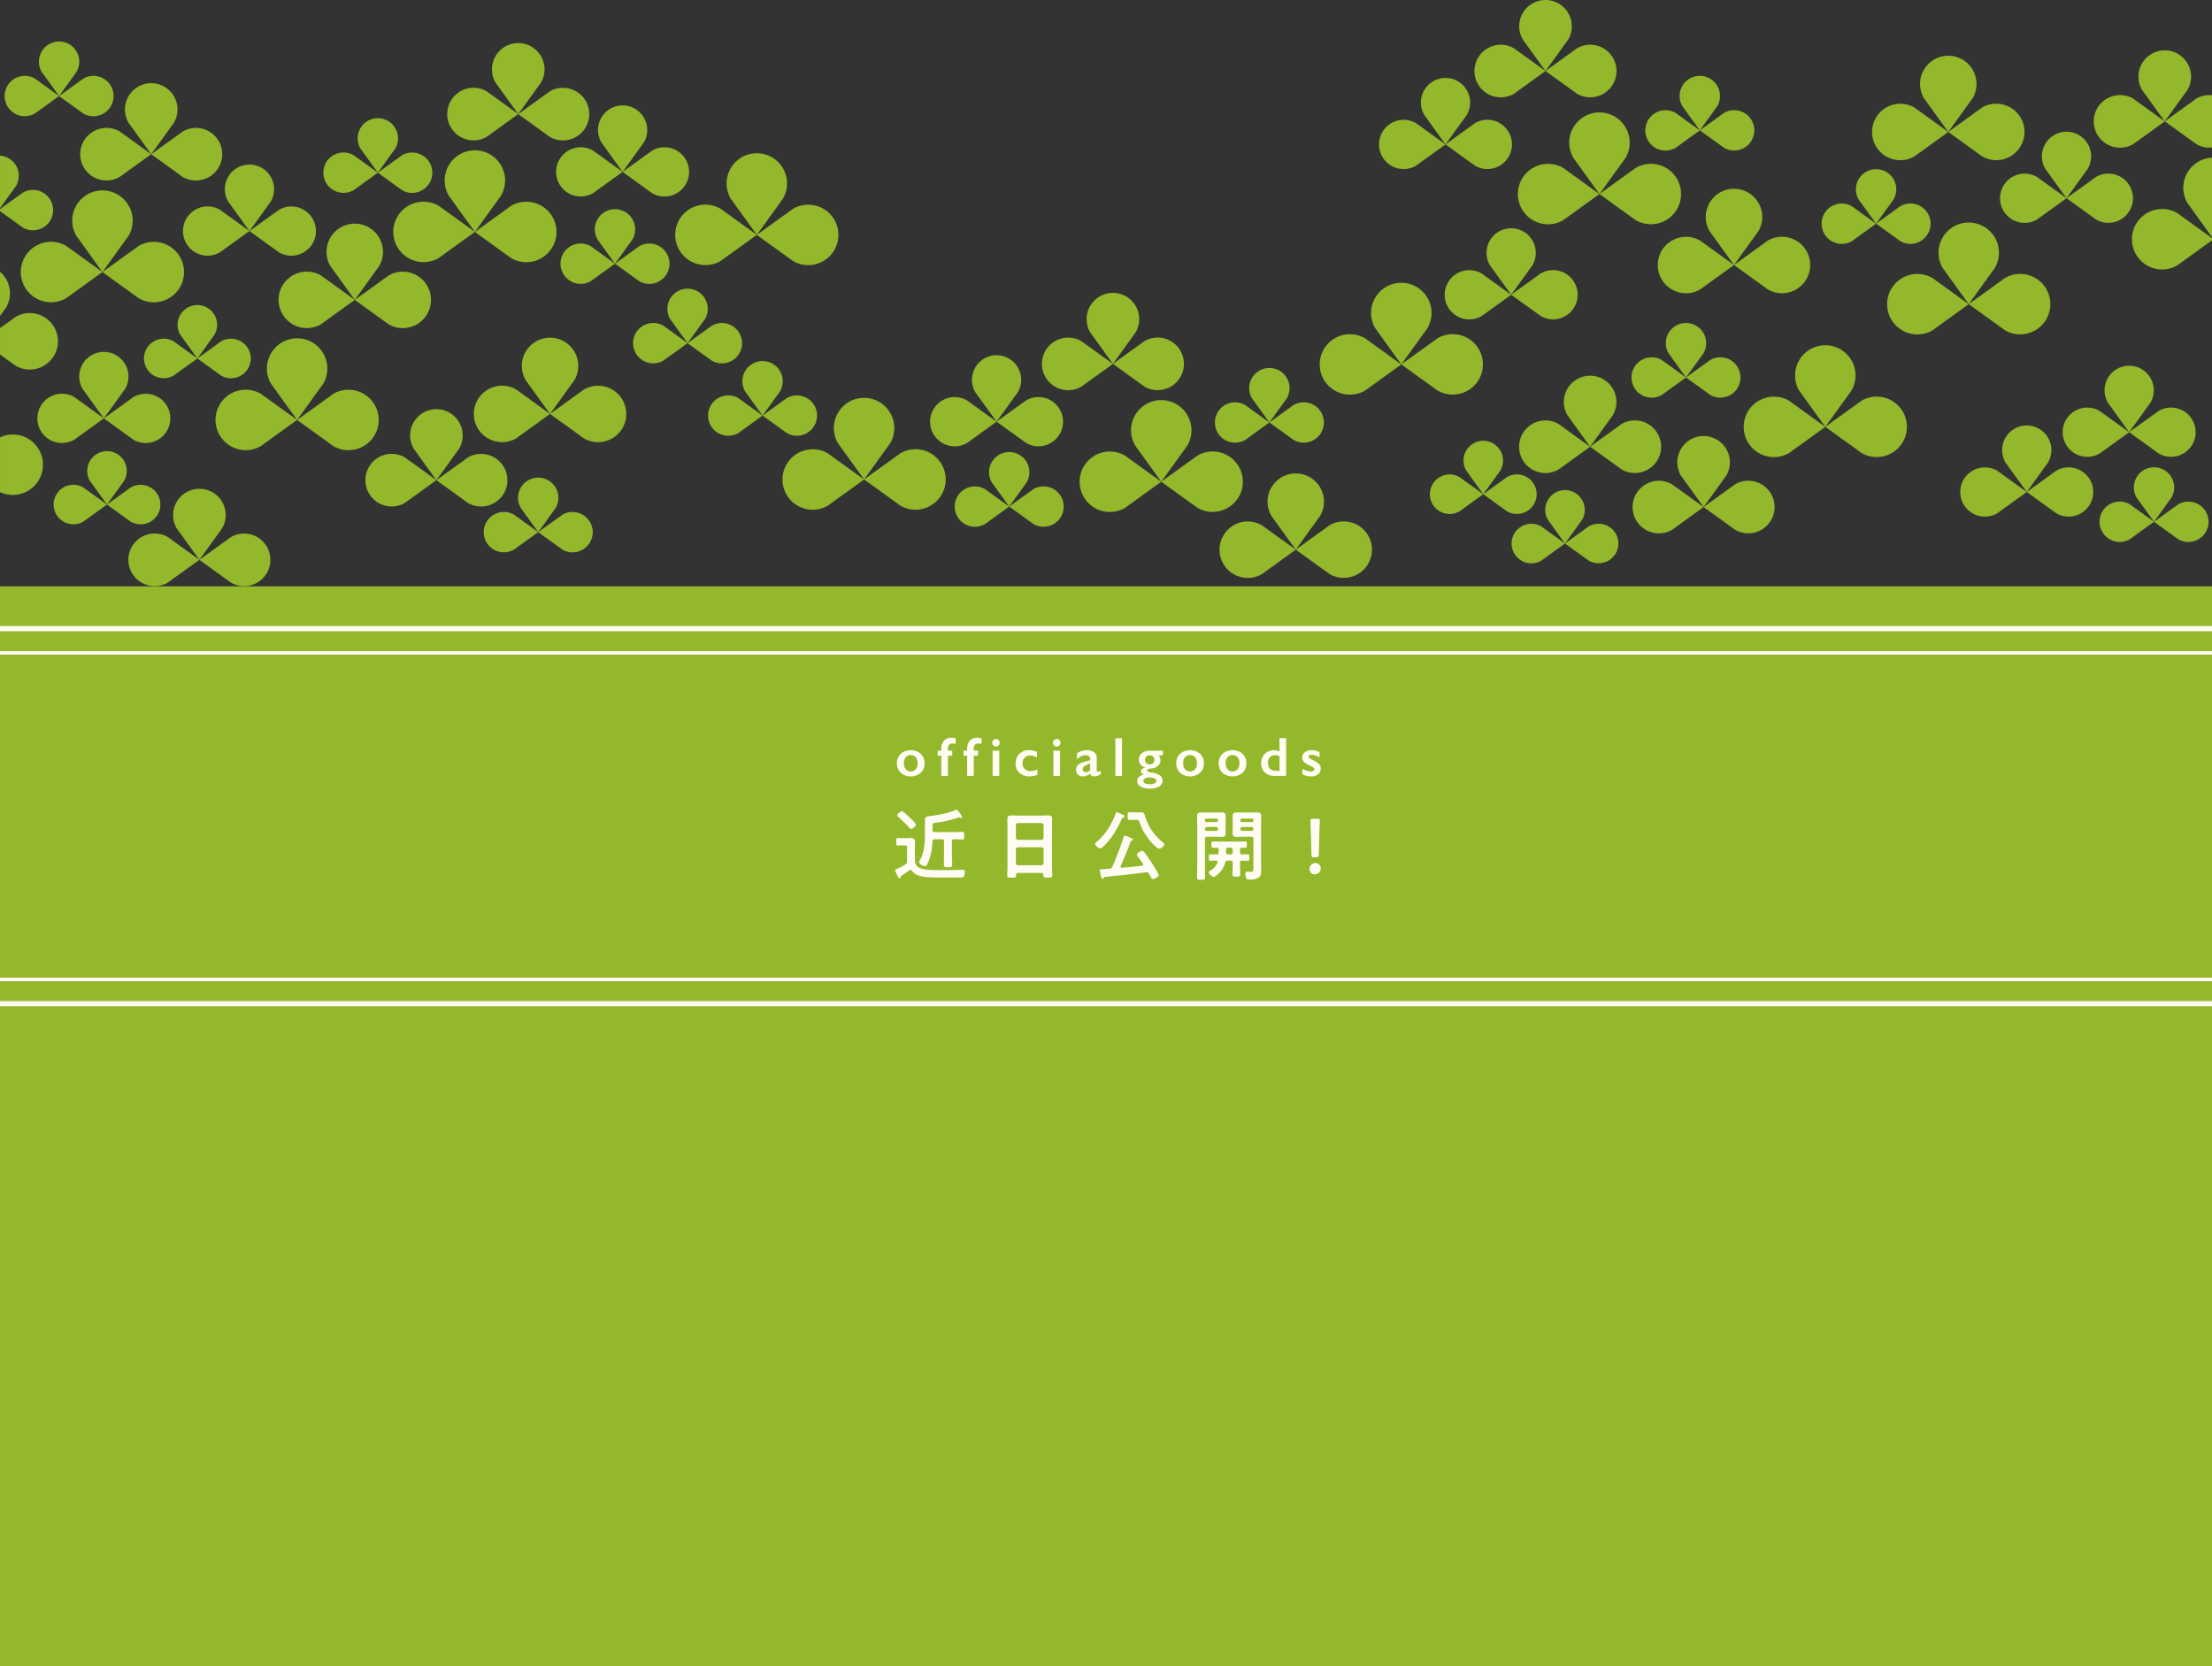 <svg xmlns="http://www.w3.org/2000/svg" width="1280" height="964.3" viewBox="0 0 1280 964.3">
  <rect x="0" y="0" width="1280" height="964.3" fill="#333333" stroke="none"/>
  <g id="グループ_2320" data-name="グループ 2320" transform="translate(4650 -3664.7)">
    <g id="グループ_2316" data-name="グループ 2316" transform="translate(-2 87)">
      <g id="グループ_2315" data-name="グループ 2315" transform="translate(-3058 -293)">
        <path id="パス_5072" data-name="パス 5072" d="M0,0H1280V625H0Z" transform="translate(-1590 4210)" fill="#93b82c"/>
        <g id="グループ_2314" data-name="グループ 2314" transform="translate(605.621 2440.908)">
          <path id="パス_3337" data-name="パス 3337" d="M0,52.056v0Z" transform="translate(-1157.365 1865.046)" fill="#fffcf3"/>
        </g>
        <g id="グループ_2313" data-name="グループ 2313" transform="translate(-1590 -37)">
          <g id="グループ_2059" data-name="グループ 2059" transform="translate(6013.814 -1904.792)">
            <path id="パス_3570" data-name="パス 3570" d="M-5486.815,6242.094a8.91,8.91,0,0,1,4.139.955,6.9,6.9,0,0,1,2.874,2.671,7.5,7.5,0,0,1,1.016,3.889,7.842,7.842,0,0,1-.976,3.966,6.854,6.854,0,0,1-2.877,2.688,8.934,8.934,0,0,1-4.176.984,8.832,8.832,0,0,1-4.17-.984,6.867,6.867,0,0,1-2.853-2.687,7.851,7.851,0,0,1-.975-3.966,7.423,7.423,0,0,1,1.032-3.915,7.007,7.007,0,0,1,2.873-2.655A8.815,8.815,0,0,1-5486.815,6242.094Zm-3.967,7.516a5.346,5.346,0,0,0,1.069,3.489,3.522,3.522,0,0,0,2.865,1.3,3.7,3.7,0,0,0,2.955-1.248,5.334,5.334,0,0,0,1.077-3.578,4.964,4.964,0,0,0-1.085-3.428,3.758,3.758,0,0,0-2.946-1.211,3.561,3.561,0,0,0-2.842,1.28A5.041,5.041,0,0,0-5490.783,6249.609Z" transform="translate(0 4.522)" fill="#fffcf3"/>
            <path id="パス_3571" data-name="パス 3571" d="M-5478.083,6239.381a8.008,8.008,0,0,1,1.38.127,4.654,4.654,0,0,1,1.148.327v3.125a6.5,6.5,0,0,0-1.735-.219,2.715,2.715,0,0,0-2.068.72,3.417,3.417,0,0,0-.68,2.389v1.048h2.5v2.906h-2.5v11.681h-3.842V6249.8h-2.079V6246.9h2.079V6245.8a6.663,6.663,0,0,1,1.586-4.687A5.421,5.421,0,0,1-5478.083,6239.381Z" transform="translate(14.751 0.001)" fill="#fffcf3"/>
            <path id="パス_3573" data-name="パス 3573" d="M-5471.954,6239.668a2.1,2.1,0,0,1,1.534.644,2.091,2.091,0,0,1,.639,1.53,2.147,2.147,0,0,1-.632,1.523,2.054,2.054,0,0,1-1.541.664,2.064,2.064,0,0,1-1.521-.664,2.12,2.12,0,0,1-.647-1.523,2.048,2.048,0,0,1,.655-1.537A2.122,2.122,0,0,1-5471.954,6239.668Zm1.923,6.751v14.586h-3.841v-14.586Z" transform="translate(34.466 0.479)" fill="#fffcf3"/>
            <path id="パス_3574" data-name="パス 3574" d="M-5461.285,6242.094a10.553,10.553,0,0,1,4.61.984v3.265a7.759,7.759,0,0,0-3.873-1.185,4.389,4.389,0,0,0-3.218,1.226,4.426,4.426,0,0,0-1.251,3.319,4.44,4.44,0,0,0,1.259,3.295,4.533,4.533,0,0,0,3.349,1.249,10.827,10.827,0,0,0,4-1.031v3.108a12.242,12.242,0,0,1-4.671.922,8.182,8.182,0,0,1-5.755-2.031,6.977,6.977,0,0,1-2.209-5.388,7.508,7.508,0,0,1,2.165-5.609A7.65,7.65,0,0,1-5461.285,6242.094Z" transform="translate(42.923 4.522)" fill="#fffcf3"/>
            <path id="パス_3575" data-name="パス 3575" d="M-5458.766,6239.668a2.1,2.1,0,0,1,1.533.644,2.085,2.085,0,0,1,.639,1.53,2.147,2.147,0,0,1-.631,1.523,2.054,2.054,0,0,1-1.541.664,2.063,2.063,0,0,1-1.522-.664,2.119,2.119,0,0,1-.648-1.523,2.048,2.048,0,0,1,.656-1.537A2.123,2.123,0,0,1-5458.766,6239.668Zm1.922,6.751v14.586h-3.841v-14.586Z" transform="translate(56.437 0.479)" fill="#fffcf3"/>
            <path id="パス_3576" data-name="パス 3576" d="M-5449.718,6242.094a6.722,6.722,0,0,1,4.294,1.194,4.04,4.04,0,0,1,1.486,3.334v7.14c0,.552.224.829.671.829a2.063,2.063,0,0,0,.79-.243,3.5,3.5,0,0,0,.851-.555v2.218a7.184,7.184,0,0,1-3.687,1.235,3.011,3.011,0,0,1-1.582-.344,1.874,1.874,0,0,1-.774-1.218,7.6,7.6,0,0,1-4.423,1.563,3.819,3.819,0,0,1-2.708-1.063,3.373,3.373,0,0,1-1.133-2.546,3.975,3.975,0,0,1,1.125-2.982,9.565,9.565,0,0,1,3.936-1.907l3.108-.906v-.67q0-2.143-2.592-2.141a6.238,6.238,0,0,0-2.638.607,7.488,7.488,0,0,0-2.391,1.8v-3.452A8.877,8.877,0,0,1-5449.718,6242.094Zm-2.343,10.967a1.688,1.688,0,0,0,.509,1.28,1.751,1.751,0,0,0,1.256.486,3.784,3.784,0,0,0,2.53-1.158v-3.841a17.9,17.9,0,0,0-2.522,1.028,4.662,4.662,0,0,0-1.343.984A1.812,1.812,0,0,0-5452.062,6253.061Z" transform="translate(64.766 4.522)" fill="#fffcf3"/>
            <path id="パス_3577" data-name="パス 3577" d="M-5443.55,6239.488v21.82h-3.841v-21.82Z" transform="translate(79.001 0.177)" fill="#fffcf3"/>
            <path id="パス_3578" data-name="パス 3578" d="M-5427.757,6242.2v2.717h-2.5a5.268,5.268,0,0,1,.853,1.381,3.82,3.82,0,0,1,.239,1.366,4.682,4.682,0,0,1-1.31,3.2,6.408,6.408,0,0,1-3.967,1.639,7.422,7.422,0,0,0-2.008.43.785.785,0,0,0-.493.74c0,.305.2.537.6.7a9.79,9.79,0,0,0,1.93.462,11.972,11.972,0,0,1,4.849,1.623,3.378,3.378,0,0,1,1.555,2.89,4,4,0,0,1-1.891,3.554,9.892,9.892,0,0,1-5.435,1.243,10.477,10.477,0,0,1-5.342-1.17,3.537,3.537,0,0,1-1.985-3.142q0-2.777,3.826-3.841-1.655-.721-1.656-1.891,0-1.531,2.5-2.108v-.063a5.247,5.247,0,0,1-2.71-1.671,4.254,4.254,0,0,1-1.009-2.814,4.656,4.656,0,0,1,1.782-3.8,7.144,7.144,0,0,1,4.653-1.445Zm-11.325,17.461q0,1.957,3.9,1.954a5.457,5.457,0,0,0,2.65-.537,1.606,1.606,0,0,0,.959-1.417,1.569,1.569,0,0,0-1.085-1.458,7.668,7.668,0,0,0-3.071-.493,4.7,4.7,0,0,0-2.42.554A1.618,1.618,0,0,0-5439.082,6259.661Zm.919-12.182a2.5,2.5,0,0,0,.806,1.9,2.744,2.744,0,0,0,1.958.755,2.6,2.6,0,0,0,1.954-.789,2.744,2.744,0,0,0,.765-1.991,2.341,2.341,0,0,0-.8-1.8,2.745,2.745,0,0,0-1.923-.728,2.7,2.7,0,0,0-1.958.788A2.533,2.533,0,0,0-5438.163,6247.479Z" transform="translate(86.883 4.698)" fill="#fffcf3"/>
            <path id="パス_3579" data-name="パス 3579" d="M-5426.187,6242.094a8.906,8.906,0,0,1,4.14.955,6.9,6.9,0,0,1,2.873,2.671,7.475,7.475,0,0,1,1.017,3.889,7.827,7.827,0,0,1-.976,3.966,6.845,6.845,0,0,1-2.874,2.688,8.944,8.944,0,0,1-4.18.984,8.841,8.841,0,0,1-4.17-.984,6.851,6.851,0,0,1-2.849-2.687,7.828,7.828,0,0,1-.979-3.966,7.424,7.424,0,0,1,1.033-3.915,7,7,0,0,1,2.873-2.655A8.811,8.811,0,0,1-5426.187,6242.094Zm-3.966,7.516a5.328,5.328,0,0,0,1.071,3.489,3.519,3.519,0,0,0,2.866,1.3,3.693,3.693,0,0,0,2.951-1.248,5.311,5.311,0,0,0,1.077-3.578,4.95,4.95,0,0,0-1.084-3.428,3.749,3.749,0,0,0-2.943-1.211,3.565,3.565,0,0,0-2.845,1.28A5.046,5.046,0,0,0-5430.154,6249.609Z" transform="translate(100.999 4.522)" fill="#fffcf3"/>
            <path id="パス_3580" data-name="パス 3580" d="M-5416.969,6242.094a8.9,8.9,0,0,1,4.139.955,6.907,6.907,0,0,1,2.875,2.671,7.493,7.493,0,0,1,1.015,3.889,7.842,7.842,0,0,1-.976,3.966,6.839,6.839,0,0,1-2.874,2.688,8.948,8.948,0,0,1-4.18.984,8.822,8.822,0,0,1-4.169-.984,6.876,6.876,0,0,1-2.853-2.687,7.827,7.827,0,0,1-.976-3.966,7.432,7.432,0,0,1,1.032-3.915,7.01,7.01,0,0,1,2.874-2.655A8.814,8.814,0,0,1-5416.969,6242.094Zm-3.967,7.516a5.351,5.351,0,0,0,1.068,3.489,3.523,3.523,0,0,0,2.867,1.3,3.7,3.7,0,0,0,2.953-1.248,5.329,5.329,0,0,0,1.078-3.578,4.959,4.959,0,0,0-1.085-3.428,3.756,3.756,0,0,0-2.945-1.211,3.561,3.561,0,0,0-2.842,1.28A5.046,5.046,0,0,0-5420.936,6249.609Z" transform="translate(116.358 4.522)" fill="#fffcf3"/>
            <path id="パス_3581" data-name="パス 3581" d="M-5405.124,6247.049v-7.562h3.826v21.82h-6.747a7.76,7.76,0,0,1-5.6-2.012,7.262,7.262,0,0,1-2.1-5.5,7.349,7.349,0,0,1,.978-3.748,7.016,7.016,0,0,1,2.684-2.647,7.4,7.4,0,0,1,3.7-.962A9.8,9.8,0,0,1-5405.124,6247.049Zm-2.016,11.323h2.016v-8.451a5.369,5.369,0,0,0-2.468-.611,4.04,4.04,0,0,0-3.068,1.207,4.371,4.371,0,0,0-1.149,3.153Q-5411.81,6258.373-5407.14,6258.373Z" transform="translate(131.714 0.177)" fill="#fffcf3"/>
            <path id="パス_3582" data-name="パス 3582" d="M-5401.333,6242.094a8.929,8.929,0,0,1,2.267.275,11.507,11.507,0,0,1,2.247.865v3.077a10.8,10.8,0,0,0-2.343-1.133,6.986,6.986,0,0,0-2.231-.43,2.3,2.3,0,0,0-1.3.314,1.007,1.007,0,0,0-.469.891.893.893,0,0,0,.391.657,14.836,14.836,0,0,0,2.142,1.2,13.052,13.052,0,0,1,3.505,2.336,3.613,3.613,0,0,1,1.008,2.57,4.074,4.074,0,0,1-1.47,3.319,6.059,6.059,0,0,1-3.966,1.209,11.793,11.793,0,0,1-2.914-.344,9.843,9.843,0,0,1-2.242-.829v-3.2a10.277,10.277,0,0,0,4.735,1.562,3.138,3.138,0,0,0,1.591-.352,1.047,1.047,0,0,0,.611-.928,1,1,0,0,0-.218-.627,2.919,2.919,0,0,0-.656-.575c-.294-.2-1.2-.672-2.736-1.424a7.817,7.817,0,0,1-2.607-1.834,3.516,3.516,0,0,1-.844-2.351,3.7,3.7,0,0,1,1.517-3.092A6.4,6.4,0,0,1-5401.333,6242.094Z" transform="translate(146.564 4.522)" fill="#fffcf3"/>
          </g>
          <g id="グループ_2312" data-name="グループ 2312">
            <g id="グループ_2310" data-name="グループ 2310">
              <path id="パス_3524" data-name="パス 3524" d="M0,0H1280" transform="translate(0 4285.5)" fill="none" stroke="#fffcf3" stroke-width="2"/>
              <path id="パス_3526" data-name="パス 3526" d="M0,0H1280" transform="translate(0 4474.5)" fill="none" stroke="#fffcf3" stroke-width="2"/>
              <line id="線_17" data-name="線 17" x2="1280" transform="translate(0 4488.5)" fill="none" stroke="#fffcf3" stroke-width="3"/>
              <path id="パス_3525" data-name="パス 3525" d="M0,0H1280" transform="translate(0 4271.5)" fill="none" stroke="#fffcf3" stroke-width="3"/>
            </g>
            <g id="グループ_2311" data-name="グループ 2311">
              <g id="グループ_2029" data-name="グループ 2029" transform="translate(518 4376.192)">
                <path id="パス_3328" data-name="パス 3328" d="M-2068.328,1899.87c-.134.313-.27.762-.673.762s-.585-.313-1.034-1.211a8.385,8.385,0,0,0-.449-.945,7.8,7.8,0,0,1-1.035-2.471c0-.585.945-.852,2.022-1.258,4.36-2.338,4.852-2.424,4.852-4v-7.911a1.1,1.1,0,0,0-1.258-1.257h-1.53c-.852,0-1.659.136-2.468.136-1.034,0-.991-.629-.991-2.158,0-1.66-.09-2.245.991-2.245.852,0,1.616.09,2.468.09h1.846c.987,0,2.019-.09,3.053-.09,1.484,0,2.515.4,2.515,2.069,0,1.257-.087,2.514-.087,3.774v6.336c0,2.784.852,4.58,3.638,5.478,3.19,1.034,9.166.944,12.625.944,2.517,0,5.078,0,7.592-.09.675-.046,3.732-.133,4.091-.133.854,0,.9.536.9,1.257a6.753,6.753,0,0,1-.448,2.518c-.313.672-1.168.715-2.694.715h-10.742c-3.549,0-9.885,0-13.074-1.211a7.253,7.253,0,0,1-3.594-2.743,1.134,1.134,0,0,0-.855-.49.984.984,0,0,0-.671.266c-1.214.9-3.146,2.2-4.447,3.1A1.222,1.222,0,0,0-2068.328,1899.87Zm6.022-27.767c-.362,0-.719-.359-.944-.629a65.2,65.2,0,0,0-6.426-6.292c-.316-.27-.629-.539-.629-.944,0-.9,1.976-2.471,2.694-2.471.675,0,3.821,3.013,4.45,3.641.628.585,3.685,3.505,3.685,4.134C-2059.476,1870.393-2061.587,1872.1-2062.306,1872.1Zm12.4.539a1.1,1.1,0,0,0,1.26,1.257h11.547c1.527,0,3.054-.136,4.583-.136.988,0,.944.675.944,2.2,0,1.573.044,2.2-.944,2.2-1.394,0-3.01-.093-4.583-.093h-.315c-.852,0-1.257.362-1.257,1.26v7.19c0,1.976.136,3.951.136,5.93,0,1.8-.585,1.8-2.381,1.8-1.932,0-2.428-.046-2.428-1.709,0-2.022.09-4,.09-6.02v-7.19c0-.9-.359-1.26-1.258-1.26h-4.134c-.9,0-1.168.318-1.3,1.216a33.864,33.864,0,0,1-2.561,12.263c-.675,1.44-1.078,2.069-1.753,2.069-1.034,0-3.416-1.214-3.416-2.425a2.28,2.28,0,0,1,.406-.9c2.334-3.957,2.966-9.348,2.966-13.885v-9.349c0-2.335,1.168-2.245,3.054-2.471,3.911-.449,11.324-1.707,14.65-3.549.177-.089.269-.179.449-.179.582,0,1.48,1.306,1.84,1.755a9.508,9.508,0,0,1,1.573,2.648.508.508,0,0,1-.539.495,1.438,1.438,0,0,1-.585-.182.964.964,0,0,0-.582-.223,2.47,2.47,0,0,0-.539.136,64.923,64.923,0,0,1-12.4,2.923c-2.6.357-2.517.357-2.517,2.917Z" transform="translate(2071.518 -1860.868)" fill="#fffcf3"/>
                <path id="パス_3329" data-name="パス 3329" d="M-2027.825,1895.4h-13.705c-.718,0-1.034.313-1.034,1.034v.449c0,1.258-.449,1.258-2.561,1.258-1.932,0-2.561,0-2.561-1.214,0-1.886.136-3.774.136-5.617v-22.6c0-1.437-.089-2.83-.089-4.267,0-1.8.718-2.338,2.471-2.338,1.3,0,2.6.093,3.954.093h13.12c1.3,0,2.6-.093,3.908-.093,1.707,0,2.471.449,2.471,2.291,0,1.437-.09,2.876-.09,4.314v22.512c0,1.889.136,3.731.136,5.617,0,1.257-.542,1.211-2.561,1.211s-2.564,0-2.564-1.211a1.186,1.186,0,0,1,.046-.4C-2026.794,1895.716-2027.107,1895.4-2027.825,1895.4Zm-.09-19.14a1.289,1.289,0,0,0,1.257-1.26v-7.19a1.287,1.287,0,0,0-1.257-1.257h-13.525a1.287,1.287,0,0,0-1.258,1.257V1875a1.289,1.289,0,0,0,1.258,1.26ZM-2042.7,1889.7a1.287,1.287,0,0,0,1.258,1.257h13.525a1.287,1.287,0,0,0,1.257-1.257v-7.908a1.287,1.287,0,0,0-1.257-1.257h-13.525a1.287,1.287,0,0,0-1.258,1.257Z" transform="translate(2112.544 -1858.737)" fill="#fffcf3"/>
                <path id="パス_3330" data-name="パス 3330" d="M-2014.312,1862.236a7.053,7.053,0,0,1,.808.408c1.031.449,1.572.719,1.572,1.212,0,.359-.405.538-.721.631-.719.223-.719.313-1.121,1.211-2.518,5.661-6.066,11.457-10.65,15.724a2.622,2.622,0,0,1-1.573.944c-.944,0-3.01-1.66-3.01-2.6,0-.5.9-1.171,1.257-1.437a36.671,36.671,0,0,0,8.357-10.918,40.1,40.1,0,0,0,2.292-5.347c.133-.316.226-.629.629-.629A11.823,11.823,0,0,1-2014.312,1862.236Zm-9.661,37.115c-.18.27-.359.632-.765.632s-.539-.5-.762-1.394a27.356,27.356,0,0,1-.9-3.552c0-.585.405-.585,1.8-.629,1.3-.047,2.6-.133,3.908-.27a1.61,1.61,0,0,0,1.619-1.124,171.634,171.634,0,0,0,6.515-17.072c.133-.4.269-.99.762-.99a23.673,23.673,0,0,1,2.92,1.124c.5.223,1.842.629,1.842,1.258,0,.315-.359.405-.629.495-.359.09-.583.177-.719.495-1.8,4.807-3.774,9.525-5.8,14.2a1.392,1.392,0,0,0-.09.406.631.631,0,0,0,.765.629c3.907-.313,7.816-.675,11.68-1.167.359-.044.675-.223.675-.629a.926.926,0,0,0-.18-.493c-.944-1.483-1.979-2.876-3.01-4.27a2.3,2.3,0,0,1-.495-.988c0-.9,2.2-2.248,3.146-2.248a1.335,1.335,0,0,1,.988.629c1.484,1.843,3.146,4.267,4.45,6.292.629.988,4.044,6.425,4.044,7.234s-2.248,2.156-3.326,2.156c-.631,0-.855-.449-1.619-1.889-.179-.313-.4-.716-.628-1.165a1.432,1.432,0,0,0-1.347-.854h-.406c-7.909,1.078-15.861,1.932-23.813,2.7C-2023.7,1898.9-2023.75,1899.038-2023.973,1899.351Zm17.567-33.518c-.988,0-1.886.09-2.74.09-1.124,0-1.032-.585-1.032-2.294,0-1.57-.046-2.2,1.032-2.2.808,0,1.706.089,2.74.089h1.753c.718,0,1.483-.046,2.2-.046,1.889,0,2.022,1.17,2.607,3.056,1.886,5.931,5.3,10.333,9.975,14.335.316.266.944.718.944,1.167,0,.852-1.709,2.471-3.01,2.471-.944,0-2.517-1.619-3.146-2.245a32.784,32.784,0,0,1-8.178-12.941c-.4-1.3-.765-1.483-1.842-1.483Z" transform="translate(2144.703 -1859.901)" fill="#fffcf3"/>
                <path id="パス_3331" data-name="パス 3331" d="M-2002.753,1892.346c0,2.2.09,4.4.09,6.608,0,1.437-.449,1.483-2.338,1.483-1.84,0-2.335-.046-2.335-1.437,0-2.251.137-4.45.137-6.654v-24.4c0-1.39-.09-2.784-.09-4.177,0-1.8.672-2.292,2.381-2.292,1.167,0,2.289.046,3.415.046h4.985c1.124,0,2.2-.046,3.326-.046,1.753,0,2.471.449,2.471,2.248,0,1.347-.09,2.694-.09,4.044v1.842c0,1.257.09,2.517.09,3.772,0,1.706-.718,2.248-2.382,2.248-1.124,0-2.291-.092-3.415-.092h-4.985c-.9,0-1.26.362-1.26,1.26Zm7.5-26.461a.781.781,0,0,0-.854-.858h-5.794a.782.782,0,0,0-.854.858v.313a.827.827,0,0,0,.854.852h5.794a.824.824,0,0,0,.854-.852Zm-7.5,5.211a1.013,1.013,0,0,0,1.078,1.075h5.347a1.037,1.037,0,0,0,1.078-1.075V1871a1.038,1.038,0,0,0-1.078-1.078h-5.347a1.014,1.014,0,0,0-1.078,1.078Zm20.31,20.757c0,1.842.09,3.639.09,5.481,0,1.257-.5,1.3-2.2,1.3-1.842,0-2.248-.09-2.248-1.393,0-1.8.136-3.592.136-5.391V1890.6c0-.9-.406-1.258-1.26-1.258h-1.617a1.264,1.264,0,0,0-1.483,1.121,13.33,13.33,0,0,1-4.942,7.324c-.449.359-1.168,1.034-1.752,1.034-.942,0-2.83-1.932-2.83-2.694,0-.452.628-.764.988-.988a9.973,9.973,0,0,0,4.09-4.632,1.306,1.306,0,0,0,.09-.4c0-.538-.406-.718-.9-.762-1.08,0-2.158.087-3.236.087-1.034,0-.988-.672-.988-1.886,0-1.35,0-1.842,1.031-1.842.988,0,2.428.089,3.505.043.854,0,1.167-.4,1.167-1.211v-1.437c0-.811-.313-1.214-1.167-1.214-.675,0-1.347.043-2.022.043-1.078,0-1.034-.628-1.034-1.842s-.044-1.84,1.034-1.84c1.3,0,2.607.09,3.864.09h10.739c1.3,0,2.6-.09,3.908-.09,1.078,0,.991.673.991,1.84,0,1.214.087,1.842-.991,1.842-.583,0-1.168-.043-1.753-.043-.852,0-1.211.36-1.211,1.214v1.437c0,.808.269,1.211,1.124,1.211.9.046,2.468-.043,3.233-.043,1.034,0,1.034.492,1.034,1.842s0,1.886-1.034,1.886c-.449,0-2.7-.087-3.233-.087-.854.087-1.124.4-1.124,1.258Zm-5.484-6.113a1.218,1.218,0,0,0,1.26-1.211v-1.437c-.09-.765-.5-1.26-1.26-1.26h-1.391a1.257,1.257,0,0,0-1.26,1.26v1.437c.09.762.449,1.211,1.26,1.211Zm6.964-10.2c-1.121,0-2.245.092-3.37.092-1.706,0-2.424-.495-2.424-2.248,0-1.255.09-2.515.09-3.772v-1.842c0-1.35-.09-2.7-.09-4.044,0-1.753.718-2.248,2.381-2.248,1.167,0,2.291.046,3.413.046h4.988c1.124,0,2.2-.046,3.326-.046,1.706,0,2.471.449,2.471,2.248,0,1.391-.089,2.83-.089,4.22v23.5c0,1.214.089,2.471.089,3.688,0,1.57-.315,3.323-1.752,4.221a10.139,10.139,0,0,1-4.809.991c-1.57,0-2.561-.046-2.561-3.461,0-.629.136-1.124.9-1.124h.585c.406.047.988.136,1.393.136,1.886,0,1.707-1.124,1.707-2.517V1876.8c0-.9-.36-1.26-1.258-1.26Zm6.246-9.656a.781.781,0,0,0-.852-.858h-5.8a.783.783,0,0,0-.854.858v.313a.827.827,0,0,0,.854.852h5.8a.824.824,0,0,0,.852-.852Zm-7.5,5.211a1.014,1.014,0,0,0,1.08,1.075h5.345a1.037,1.037,0,0,0,1.078-1.075V1871a1.038,1.038,0,0,0-1.078-1.078h-5.345a1.015,1.015,0,0,0-1.08,1.078Z" transform="translate(2182.005 -1859.816)" fill="#fffcf3"/>
                <path id="パス_3332" data-name="パス 3332" d="M-1976.938,1891.5a3.276,3.276,0,0,1-3.415,3.415,2.867,2.867,0,0,1-3.053-2.92,3.3,3.3,0,0,1,3.369-3.549A3.013,3.013,0,0,1-1976.938,1891.5Zm-3.951-6.422c-1.127,0-1.35-.226-1.4-1.347l-.313-11.1c-.089-2.966-.315-7.954-.315-8.852,0-.765.27-.945,1.26-.945h2.92c.988,0,1.257.18,1.257.945,0,.9-.226,5.886-.313,9.165l-.27,10.785c-.046,1.121-.272,1.347-1.393,1.347Z" transform="translate(2223.199 -1857.485)" fill="#fffcf3"/>
              </g>
              <path id="パス_3572" data-name="パス 3572" d="M-5472.471,6239.381a8.029,8.029,0,0,1,1.384.127,4.661,4.661,0,0,1,1.149.327v3.125a6.53,6.53,0,0,0-1.736-.219,2.72,2.72,0,0,0-2.069.72,3.417,3.417,0,0,0-.68,2.389v1.048h2.5v2.906h-2.5v11.681h-3.841V6249.8h-2.079V6246.9h2.079V6245.8a6.673,6.673,0,0,1,1.583-4.687A5.433,5.433,0,0,1-5472.471,6239.381Z" transform="translate(6037.921 -1904.791)" fill="#fffcf3"/>
            </g>
          </g>
        </g>
      </g>
      <g id="グループ_1704" data-name="グループ 1704" transform="translate(-2127.718 1954.131)">
        <path id="パス_1708" data-name="パス 1708" d="M-2127.1,1766.534l13.181-18.268a15.216,15.216,0,0,0-5.57-20.785,15.215,15.215,0,0,0-20.785,5.57,15.222,15.222,0,0,0,0,15.215Z" transform="translate(250.816 67.6)" fill="#93b82c"/>
        <path id="パス_1709" data-name="パス 1709" d="M-2236.044,1727.4a17.488,17.488,0,0,0,23.888-6.4,17.486,17.486,0,0,0-6.4-23.888,17.489,17.489,0,0,0-17.484,0l-20.988,15.147Z" transform="translate(174.688 47.248)" fill="#93b82c"/>
        <path id="パス_1710" data-name="パス 1710" d="M-2107.286,1771.426a15.216,15.216,0,0,0,15.211-15.22,15.216,15.216,0,0,0-15.22-15.212,15.209,15.209,0,0,0-7.6,2.038l-18.268,13.181,18.268,13.172A15.212,15.212,0,0,0-2107.286,1771.426Z" transform="translate(256.884 77.921)" fill="#93b82c"/>
        <path id="パス_1711" data-name="パス 1711" d="M-1976.63,1664.662l13.179-18.268a15.216,15.216,0,0,0-5.57-20.785,15.215,15.215,0,0,0-20.783,5.569,15.213,15.213,0,0,0,0,15.215Z" transform="translate(350.663)" fill="#93b82c"/>
        <path id="パス_1712" data-name="パス 1712" d="M-2362.415,1806.99l13.173-18.267a15.214,15.214,0,0,0-5.57-20.781,15.215,15.215,0,0,0-20.783,5.569,15.216,15.216,0,0,0,0,15.212Z" transform="translate(94.659 94.449)" fill="#93b82c"/>
        <path id="パス_1713" data-name="パス 1713" d="M-2080.171,1785.311l14.014-10.113-14.014-10.115a11.678,11.678,0,0,0-15.954,4.274,11.679,11.679,0,0,0,4.274,15.954,11.673,11.673,0,0,0,11.68,0Z" transform="translate(280.423 92.867)" fill="#93b82c"/>
        <path id="パス_1714" data-name="パス 1714" d="M-2164.584,1780.82a11.683,11.683,0,0,0-11.677,11.687,11.7,11.7,0,0,0,1.564,5.834l10.113,14.014,10.114-14.014a11.679,11.679,0,0,0-4.27-15.954A11.682,11.682,0,0,0-2164.584,1780.82Z" transform="translate(228.286 104.349)" fill="#93b82c"/>
        <path id="パス_1715" data-name="パス 1715" d="M-2149.408,1790.179a14.247,14.247,0,0,0,14.24-14.252,14.245,14.245,0,0,0-14.252-14.24,14.249,14.249,0,0,0-7.115,1.906l-17.1,12.339,17.1,12.339A14.274,14.274,0,0,0-2149.408,1790.179Z" transform="translate(230.029 91.653)" fill="#93b82c"/>
        <path id="パス_1716" data-name="パス 1716" d="M-2011.79,1689.145l12.334-17.1a14.245,14.245,0,0,0-5.214-19.459,14.245,14.245,0,0,0-19.459,5.215,14.237,14.237,0,0,0,0,14.244Z" transform="translate(327.972 17.988)" fill="#93b82c"/>
        <path id="パス_1717" data-name="パス 1717" d="M-2019.227,1691.832l17.1-12.339-17.1-12.337a14.248,14.248,0,0,0-19.462,5.213,14.248,14.248,0,0,0,5.214,19.462A14.249,14.249,0,0,0-2019.227,1691.832Z" transform="translate(318.308 27.656)" fill="#93b82c"/>
        <path id="パス_1718" data-name="パス 1718" d="M-1993.248,1693.728a14.243,14.243,0,0,0,14.24-14.25,14.247,14.247,0,0,0-14.25-14.242,14.243,14.243,0,0,0-7.115,1.908l-17.1,12.339,17.1,12.337A14.223,14.223,0,0,0-1993.248,1693.728Z" transform="translate(333.655 27.65)" fill="#93b82c"/>
        <path id="パス_1719" data-name="パス 1719" d="M-2074.077,1783.106l10.113-14.015a11.678,11.678,0,0,0-4.274-15.954,11.68,11.68,0,0,0-15.954,4.274,11.68,11.68,0,0,0,0,11.68Z" transform="translate(288.344 84.939)" fill="#93b82c"/>
        <path id="パス_1720" data-name="パス 1720" d="M-1984.57,1667.534l18.264-13.182-18.264-13.179a15.22,15.22,0,0,0-20.79,5.571,15.217,15.217,0,0,0,5.571,20.788,15.21,15.21,0,0,0,15.219,0Z" transform="translate(340.339 10.327)" fill="#93b82c"/>
        <path id="パス_1721" data-name="パス 1721" d="M-2063.05,1788.258a16.337,16.337,0,0,0-16.332,16.341,16.339,16.339,0,0,0,2.184,8.16l14.147,19.6,14.148-19.6a16.331,16.331,0,0,0-5.972-22.31A16.348,16.348,0,0,0-2063.05,1788.258Z" transform="translate(292.573 109.285)" fill="#93b82c"/>
        <path id="パス_1722" data-name="パス 1722" d="M-2064.713,1785.3a11.676,11.676,0,0,0,15.949-4.277,11.677,11.677,0,0,0-4.277-15.95,11.673,11.673,0,0,0-11.672,0l-14.022,10.115Z" transform="translate(293.003 92.861)" fill="#93b82c"/>
        <path id="パス_1723" data-name="パス 1723" d="M-2025.872,1769.159h0l20.994,15.147a17.485,17.485,0,0,0,23.888-6.4,17.487,17.487,0,0,0-6.4-23.889,17.487,17.487,0,0,0-17.493,0l-20.993,15.137,15.145-20.986a17.49,17.49,0,0,0-6.4-23.891,17.49,17.49,0,0,0-23.891,6.4,17.49,17.49,0,0,0,0,17.49Z" transform="translate(316.476 65.274)" fill="#93b82c"/>
        <path id="パス_1724" data-name="パス 1724" d="M-2167.956,1785.6l12.337-17.1a14.247,14.247,0,0,0-5.215-19.459,14.246,14.246,0,0,0-19.458,5.216,14.246,14.246,0,0,0,0,14.244Z" transform="translate(224.345 81.991)" fill="#93b82c"/>
        <path id="パス_1725" data-name="パス 1725" d="M-2321.757,1682.512a15.221,15.221,0,0,0,20.79-5.57,15.219,15.219,0,0,0-5.57-20.788,15.224,15.224,0,0,0-15.22,0l-18.261,13.179Z" transform="translate(119.62 20.27)" fill="#93b82c"/>
        <path id="パス_1726" data-name="パス 1726" d="M-2290.9,1662.148a14.248,14.248,0,0,0-19.462,5.214,14.248,14.248,0,0,0,0,14.242l12.337,17.1,12.339-17.1a14.242,14.242,0,0,0-5.207-19.454Z" transform="translate(138.03 24.333)" fill="#93b82c"/>
        <path id="パス_1727" data-name="パス 1727" d="M-2333.946,1679.644l13.172-18.268a15.213,15.213,0,0,0-5.568-20.783,15.215,15.215,0,0,0-20.785,5.568,15.212,15.212,0,0,0,0,15.215Z" transform="translate(113.55 9.943)" fill="#93b82c"/>
        <path id="パス_1728" data-name="パス 1728" d="M-2256.21,1750.738a11.683,11.683,0,0,0-4.279,15.956v0l10.113,14.014,10.113-14.014a11.679,11.679,0,0,0-4.269-15.956,11.678,11.678,0,0,0-11.68,0Z" transform="translate(171.355 83.349)" fill="#93b82c"/>
        <path id="パス_1729" data-name="パス 1729" d="M-2349.506,1684.535a15.224,15.224,0,0,0,7.611-2.04l18.268-13.174-18.268-13.179a15.215,15.215,0,0,0-20.783,5.573,15.216,15.216,0,0,0,5.573,20.783A15.213,15.213,0,0,0-2349.506,1684.535Z" transform="translate(103.23 20.262)" fill="#93b82c"/>
        <path id="パス_1730" data-name="パス 1730" d="M-2382.2,1703.557a16.332,16.332,0,0,0-22.311,5.98,16.333,16.333,0,0,0,0,16.332l14.149,19.6,14.145-19.6A16.337,16.337,0,0,0-2382.2,1703.557Z" transform="translate(75.372 51.625)" fill="#93b82c"/>
        <path id="パス_1731" data-name="パス 1731" d="M-2381.137,1714.332a17.485,17.485,0,0,0,6.391,23.887,17.481,17.481,0,0,0,17.494,0l20.994-15.146h0l15.146-20.987a17.486,17.486,0,0,0-6.4-23.887,17.488,17.488,0,0,0-23.889,6.4,17.486,17.486,0,0,0,0,17.484l15.143,20.983-20.993-15.144A17.486,17.486,0,0,0-2381.137,1714.332Z" transform="translate(90.776 34.696)" fill="#93b82c"/>
        <path id="パス_1732" data-name="パス 1732" d="M-2354.959,1742.575a16.331,16.331,0,0,0-5.974-22.31,16.33,16.33,0,0,0-16.337,0l-19.607,14.14,19.607,14.147a16.334,16.334,0,0,0,22.311-5.976Z" transform="translate(81.889 62.713)" fill="#93b82c"/>
        <path id="パス_1733" data-name="パス 1733" d="M-2324.923,1681.917a14.244,14.244,0,0,0,5.2,19.461,14.244,14.244,0,0,0,14.252,0l17.1-12.338-17.1-12.337a14.24,14.24,0,0,0-19.454,5.212Z" transform="translate(128.366 33.992)" fill="#93b82c"/>
        <path id="パス_1734" data-name="パス 1734" d="M-2339.128,1790.4a16.325,16.325,0,0,0,8.166-2.189l19.6-14.14-19.6-14.147a16.335,16.335,0,0,0-22.312,5.976,16.333,16.333,0,0,0,5.978,22.312A16.328,16.328,0,0,0-2339.128,1790.4Z" transform="translate(109.37 89.028)" fill="#93b82c"/>
        <path id="パス_1735" data-name="パス 1735" d="M-2310.217,1719.975a17.489,17.489,0,0,0-6.407-23.889,17.49,17.49,0,0,0-17.479,0l-20.994,15.147,20.994,15.145A17.487,17.487,0,0,0-2310.217,1719.975Z" transform="translate(109.614 46.568)" fill="#93b82c"/>
        <path id="パス_1736" data-name="パス 1736" d="M-2286.613,1701.389a14.248,14.248,0,0,0,19.462-5.214,14.248,14.248,0,0,0-5.213-19.462,14.25,14.25,0,0,0-14.249,0l-17.1,12.339Z" transform="translate(143.711 33.998)" fill="#93b82c"/>
        <path id="パス_1737" data-name="パス 1737" d="M-2283.074,1715.359a17.485,17.485,0,0,0,6.4,23.889,17.486,17.486,0,0,0,17.488,0l21-15.147h0l15.145-20.988a17.489,17.489,0,0,0-6.4-23.891,17.488,17.488,0,0,0-23.889,6.4,17.489,17.489,0,0,0,0,17.489l15.145,20.986-20.992-15.137a17.485,17.485,0,0,0-23.888,6.385Z" transform="translate(155.849 35.375)" fill="#93b82c"/>
        <path id="パス_1738" data-name="パス 1738" d="M-2307.794,1730.064l14.019-10.113-14.021-10.115a11.679,11.679,0,0,0-15.954,4.274,11.681,11.681,0,0,0,4.274,15.955,11.681,11.681,0,0,0,11.68,0Z" transform="translate(129.375 56.206)" fill="#93b82c"/>
        <path id="パス_1739" data-name="パス 1739" d="M-2308.291,1765.545a16.338,16.338,0,0,0-5.978-22.317,16.337,16.337,0,0,0-22.315,5.979,16.334,16.334,0,0,0,0,16.338l14.149,19.6Z" transform="translate(120.446 77.95)" fill="#93b82c"/>
        <path id="パス_1740" data-name="パス 1740" d="M-2276.386,1725.8a11.679,11.679,0,0,0-4.277-15.952,11.673,11.673,0,0,0-11.678,0l-14.016,10.115,14.016,10.113a11.679,11.679,0,0,0,15.953-4.275Z" transform="translate(141.957 56.213)" fill="#93b82c"/>
        <path id="パス_1741" data-name="パス 1741" d="M-2295.863,1697.9a11.68,11.68,0,0,0-15.952,4.281,11.68,11.68,0,0,0,0,11.677l10.113,14.016,10.114-14.016A11.682,11.682,0,0,0-2295.863,1697.9Z" transform="translate(137.298 48.287)" fill="#93b82c"/>
        <path id="パス_1742" data-name="パス 1742" d="M-2175.391,1788.283l17.1-12.339-17.1-12.337a14.246,14.246,0,0,0-19.461,5.214,14.246,14.246,0,0,0,5.212,19.462A14.249,14.249,0,0,0-2175.391,1788.283Z" transform="translate(214.68 91.659)" fill="#93b82c"/>
        <path id="パス_1743" data-name="パス 1743" d="M-1777.24,1712.446a14.247,14.247,0,0,0,14.24-14.252,14.246,14.246,0,0,0-14.252-14.24,14.247,14.247,0,0,0-7.115,1.906l-17.1,12.339,17.1,12.337A14.25,14.25,0,0,0-1777.24,1712.446Z" transform="translate(476.993 40.071)" fill="#93b82c"/>
        <path id="パス_1744" data-name="パス 1744" d="M-1795.785,1707.862l12.337-17.1a14.245,14.245,0,0,0-5.215-19.459,14.245,14.245,0,0,0-19.459,5.215,14.249,14.249,0,0,0,0,14.244Z" transform="translate(471.311 30.408)" fill="#93b82c"/>
        <path id="パス_1745" data-name="パス 1745" d="M-1824.592,1698.21a14.248,14.248,0,0,0,14.247,14.249,14.241,14.241,0,0,0,7.123-1.91l17.1-12.339-17.1-12.337a14.247,14.247,0,0,0-19.462,5.217A14.249,14.249,0,0,0-1824.592,1698.21Z" transform="translate(461.647 40.076)" fill="#93b82c"/>
        <path id="パス_1746" data-name="パス 1746" d="M-1769.163,1685.049l18.261-13.181-18.261-13.179a15.219,15.219,0,0,0-20.79,5.568,15.219,15.219,0,0,0,5.57,20.79,15.215,15.215,0,0,0,15.22,0Z" transform="translate(483.279 21.951)" fill="#93b82c"/>
        <path id="パス_1747" data-name="パス 1747" d="M-1956.821,1669.556a15.217,15.217,0,0,0,15.212-15.22,15.216,15.216,0,0,0-15.22-15.214,15.219,15.219,0,0,0-7.6,2.04l-18.266,13.179,18.266,13.174A15.24,15.24,0,0,0-1956.821,1669.556Z" transform="translate(356.731 10.321)" fill="#93b82c"/>
        <path id="パス_1748" data-name="パス 1748" d="M-1761.226,1682.178l13.18-18.27a15.214,15.214,0,0,0-5.569-20.783,15.214,15.214,0,0,0-20.783,5.568,15.213,15.213,0,0,0,0,15.215Z" transform="translate(493.603 11.623)" fill="#93b82c"/>
        <path id="パス_1749" data-name="パス 1749" d="M-1807.506,1763.349a17.487,17.487,0,0,0,23.889-6.4,17.488,17.488,0,0,0-6.4-23.889,17.484,17.484,0,0,0-17.491,0L-1828.5,1748.2l15.144-20.988a17.487,17.487,0,0,0-6.4-23.887,17.488,17.488,0,0,0-23.889,6.4,17.486,17.486,0,0,0,0,17.484l15.147,20.988h0Z" transform="translate(447.45 51.369)" fill="#93b82c"/>
        <path id="パス_1750" data-name="パス 1750" d="M-1822.99,1690.122a16.334,16.334,0,0,0,22.312-5.977,16.334,16.334,0,0,0-5.977-22.312,16.336,16.336,0,0,0-16.335,0l-19.6,14.149Z" transform="translate(449.704 23.94)" fill="#93b82c"/>
        <path id="パス_1751" data-name="パス 1751" d="M-1758.494,1704.614l14.259,19.756v-45.961a17.479,17.479,0,0,0-16.581,18.333,17.5,17.5,0,0,0,2.322,7.869Z" transform="translate(503.953 36.391)" fill="#93b82c"/>
        <path id="パス_1752" data-name="パス 1752" d="M-1755.444,1793.838a14.244,14.244,0,0,0,14.24-14.25,14.249,14.249,0,0,0-14.252-14.242,14.249,14.249,0,0,0-7.115,1.908l-17.1,12.339,17.1,12.337A14.233,14.233,0,0,0-1755.444,1793.838Z" transform="translate(491.456 94.081)" fill="#93b82c"/>
        <path id="パス_1753" data-name="パス 1753" d="M-1741.413,1687.067c.493,0,.98-.028,1.461-.075v-30.274a15.117,15.117,0,0,0-9.073,1.955l-18.268,13.18,18.268,13.172A15.23,15.23,0,0,0-1741.413,1687.067Z" transform="translate(499.67 21.947)" fill="#93b82c"/>
        <path id="パス_1754" data-name="パス 1754" d="M-1788.549,1765.357A14.246,14.246,0,0,0-1802.8,1779.6a14.246,14.246,0,0,0,14.245,14.249,14.256,14.256,0,0,0,7.127-1.91l17.1-12.337-17.1-12.339A14.257,14.257,0,0,0-1788.549,1765.357Z" transform="translate(476.11 94.088)" fill="#93b82c"/>
        <path id="パス_1755" data-name="パス 1755" d="M-1761.653,1772.155a14.244,14.244,0,0,0-5.214-19.459,14.245,14.245,0,0,0-19.459,5.212,14.246,14.246,0,0,0,0,14.247l12.337,17.1Z" transform="translate(485.774 84.418)" fill="#93b82c"/>
        <path id="パス_1757" data-name="パス 1757" d="M-1844.6,1690.139l19.607-14.147-19.607-14.141a16.332,16.332,0,0,0-22.31,5.977,16.332,16.332,0,0,0,5.977,22.31A16.331,16.331,0,0,0-1844.6,1690.139Z" transform="translate(432.11 23.95)" fill="#93b82c"/>
        <path id="パス_1758" data-name="パス 1758" d="M-1732.374,1713.126l-20.106-14.507a17.486,17.486,0,0,0-23.887,6.405,17.485,17.485,0,0,0,6.4,23.887,17.487,17.487,0,0,0,17.484,0l20.106-14.5Z" transform="translate(492.092 48.246)" fill="#93b82c"/>
        <path id="パス_1759" data-name="パス 1759" d="M-1836.075,1687.054l14.147-19.6a16.335,16.335,0,0,0-5.982-22.312,16.335,16.335,0,0,0-22.312,5.984,16.33,16.33,0,0,0,0,16.328Z" transform="translate(443.188 12.863)" fill="#93b82c"/>
        <path id="パス_1760" data-name="パス 1760" d="M-1930.449,1683.7l14.012-10.113-14.012-10.114a11.682,11.682,0,0,0-15.956,4.273,11.682,11.682,0,0,0,4.275,15.956,11.682,11.682,0,0,0,11.68,0Z" transform="translate(379.776 25.437)" fill="#93b82c"/>
        <path id="パス_1761" data-name="パス 1761" d="M-1965.692,1665.021a17.487,17.487,0,0,0-6.4,23.89h0l15.143,20.988h0l21,15.142a17.485,17.485,0,0,0,23.886-6.4,17.488,17.488,0,0,0-6.4-23.888,17.486,17.486,0,0,0-17.483,0l-20.991,15.139,15.14-20.976a17.49,17.49,0,0,0-6.4-23.891,17.49,17.49,0,0,0-17.486,0Z" transform="translate(362.212 25.954)" fill="#93b82c"/>
        <path id="パス_1762" data-name="パス 1762" d="M-1950.485,1741.442a14.244,14.244,0,0,0-14.237-14.249,14.258,14.258,0,0,0-7.127,1.91l-17.1,12.337,12.335-17.1a14.246,14.246,0,0,0-5.216-19.459,14.245,14.245,0,0,0-19.459,5.215,14.247,14.247,0,0,0,0,14.243l12.339,17.1h0l17.1,12.337a14.24,14.24,0,0,0,19.454-5.209,14.227,14.227,0,0,0,1.91-7.128Z" transform="translate(343.13 52.69)" fill="#93b82c"/>
        <path id="パス_1763" data-name="パス 1763" d="M-1924.356,1681.493l10.113-14.016a11.679,11.679,0,0,0-4.274-15.954,11.679,11.679,0,0,0-15.954,4.274,11.68,11.68,0,0,0,0,11.68Z" transform="translate(387.696 17.51)" fill="#93b82c"/>
        <path id="パス_1764" data-name="パス 1764" d="M-1914.994,1683.684a11.676,11.676,0,0,0,15.951-4.277,11.678,11.678,0,0,0-4.279-15.95,11.674,11.674,0,0,0-11.672,0l-14.021,10.114Z" transform="translate(392.355 25.431)" fill="#93b82c"/>
        <path id="パス_1765" data-name="パス 1765" d="M-1966.084,1682.908a17.486,17.486,0,0,0-23.885,6.4,17.487,17.487,0,0,0,6.4,23.887,17.488,17.488,0,0,0,17.481,0l20.995-15.147Z" transform="translate(350.35 37.821)" fill="#93b82c"/>
        <path id="パス_1766" data-name="パス 1766" d="M-1991.875,1785.042a15.221,15.221,0,0,0,15.223,15.219,15.236,15.236,0,0,0,7.606-2.038l18.261-13.18-18.261-13.179a15.221,15.221,0,0,0-20.791,5.575A15.213,15.213,0,0,0-1991.875,1785.042Z" transform="translate(350.641 97.052)" fill="#93b82c"/>
        <path id="パス_1767" data-name="パス 1767" d="M-2003.509,1717.544a14.246,14.246,0,0,0-14.249,14.246,14.245,14.245,0,0,0,14.245,14.249,14.249,14.249,0,0,0,7.127-1.91l17.1-12.337-17.1-12.339A14.258,14.258,0,0,0-2003.509,1717.544Z" transform="translate(333.466 62.36)" fill="#93b82c"/>
        <path id="パス_1768" data-name="パス 1768" d="M-1863.043,1713.952l10.115-14.016a11.68,11.68,0,0,0-4.276-15.954,11.681,11.681,0,0,0-15.954,4.273,11.682,11.682,0,0,0,0,11.68Z" transform="translate(428.382 39.05)" fill="#93b82c"/>
        <path id="パス_1769" data-name="パス 1769" d="M-1897.528,1736.407a16.332,16.332,0,0,0,22.312-5.976,16.334,16.334,0,0,0-5.977-22.312,16.334,16.334,0,0,0-16.335,0l-19.6,14.147Z" transform="translate(400.242 54.654)" fill="#93b82c"/>
        <path id="パス_1770" data-name="パス 1770" d="M-1869.136,1716.157l14.014-10.113-14.014-10.115a11.679,11.679,0,0,0-15.954,4.274,11.681,11.681,0,0,0,4.274,15.955,11.681,11.681,0,0,0,11.68,0Z" transform="translate(420.462 46.977)" fill="#93b82c"/>
        <path id="パス_1771" data-name="パス 1771" d="M-1853.68,1695.917l-14.021,10.113,14.021,10.115a11.677,11.677,0,0,0,15.95-4.279,11.677,11.677,0,0,0-4.277-15.95,11.684,11.684,0,0,0-11.673,0Z" transform="translate(433.041 46.971)" fill="#93b82c"/>
        <path id="パス_1772" data-name="パス 1772" d="M-1919.141,1736.423l19.607-14.147-19.607-14.139a16.33,16.33,0,0,0-22.31,5.977,16.331,16.331,0,0,0,5.977,22.309A16.333,16.333,0,0,0-1919.141,1736.423Z" transform="translate(382.648 54.664)" fill="#93b82c"/>
        <path id="パス_1773" data-name="パス 1773" d="M-1952.779,1759.543a11.679,11.679,0,0,0,11.68,11.678,11.68,11.68,0,0,0,5.841-1.565l14.012-10.113-14.012-10.115a11.681,11.681,0,0,0-15.956,4.276A11.7,11.7,0,0,0-1952.779,1759.543Z" transform="translate(376.585 82.478)" fill="#93b82c"/>
        <path id="パス_1774" data-name="パス 1774" d="M-1913.962,1771.208a11.675,11.675,0,0,0,11.67-11.685,11.676,11.676,0,0,0-11.683-11.67,11.688,11.688,0,0,0-5.828,1.562l-14.02,10.115,14.02,10.113A11.676,11.676,0,0,0-1913.962,1771.208Z" transform="translate(389.164 82.473)" fill="#93b82c"/>
        <path id="パス_1775" data-name="パス 1775" d="M-1910.614,1689.238a16.339,16.339,0,0,0-16.333,16.341,16.358,16.358,0,0,0,2.186,8.16l14.147,19.6,14.147-19.6a16.331,16.331,0,0,0-5.971-22.31A16.349,16.349,0,0,0-1910.614,1689.238Z" transform="translate(393.727 43.577)" fill="#93b82c"/>
        <path id="パス_1776" data-name="パス 1776" d="M-1917.487,1747.594a11.679,11.679,0,0,0-11.68-11.677,11.679,11.679,0,0,0-11.677,11.681,11.669,11.669,0,0,0,1.563,5.836l10.113,14.015,10.114-14.015A11.67,11.67,0,0,0-1917.487,1747.594Z" transform="translate(384.504 74.552)" fill="#93b82c"/>
        <path id="パス_1777" data-name="パス 1777" d="M-2062.153,1809.965a17.486,17.486,0,0,0-17.482-17.488,17.483,17.483,0,0,0-8.745,2.343l-20.988,15.138,15.137-20.976a17.487,17.487,0,0,0-6.4-23.889,17.486,17.486,0,0,0-23.889,6.4,17.486,17.486,0,0,0,0,17.487l15.145,20.988h0l21,15.142a17.482,17.482,0,0,0,23.883-6.393,17.475,17.475,0,0,0,2.344-8.752Z" transform="translate(261.064 92.356)" fill="#93b82c"/>
        <path id="パス_1778" data-name="パス 1778" d="M-1980.328,1819.235a11.438,11.438,0,0,0,11.437-11.439,11.437,11.437,0,0,0-11.437-11.437,11.453,11.453,0,0,0-5.721,1.532l-13.733,9.908,9.907-13.733a11.436,11.436,0,0,0-4.183-15.625,11.44,11.44,0,0,0-15.626,4.183,11.44,11.44,0,0,0,0,11.442l9.9,13.735h0l13.735,9.9A11.431,11.431,0,0,0-1980.328,1819.235Z" transform="translate(337.806 101.753)" fill="#93b82c"/>
        <path id="パス_1779" data-name="パス 1779" d="M-2079.743,1804.965a16.333,16.333,0,0,0-16.334,16.332,16.332,16.332,0,0,0,16.332,16.334,16.333,16.333,0,0,0,8.168-2.189l19.607-14.147-19.607-14.141A16.321,16.321,0,0,0-2079.743,1804.965Z" transform="translate(281.495 120.372)" fill="#93b82c"/>
        <path id="パス_1780" data-name="パス 1780" d="M-2116.773,1756.226l-18.263-13.181a15.219,15.219,0,0,0-20.79,5.57,15.218,15.218,0,0,0,5.57,20.79,15.222,15.222,0,0,0,15.22,0Z" transform="translate(240.492 77.928)" fill="#93b82c"/>
        <path id="パス_1781" data-name="パス 1781" d="M-2049.964,1807.139l-19.6,14.147,19.6,14.14a16.331,16.331,0,0,0,22.312-5.976,16.333,16.333,0,0,0-5.976-22.312A16.339,16.339,0,0,0-2049.964,1807.139Z" transform="translate(299.089 120.362)" fill="#93b82c"/>
        <path id="パス_1782" data-name="パス 1782" d="M-2155.219,1794.319l-14.021,10.113,14.021,10.114a11.678,11.678,0,0,0,15.952-4.275,11.678,11.678,0,0,0-4.277-15.952A11.672,11.672,0,0,0-2155.219,1794.319Z" transform="translate(232.945 112.269)" fill="#93b82c"/>
        <path id="パス_1783" data-name="パス 1783" d="M-2011.47,1788.61a11.441,11.441,0,0,0-11.445,11.439,11.442,11.442,0,0,0,11.439,11.445,11.454,11.454,0,0,0,5.726-1.534l13.729-9.908-13.729-9.91A11.446,11.446,0,0,0-2011.47,1788.61Z" transform="translate(330.044 109.519)" fill="#93b82c"/>
        <path id="パス_1784" data-name="パス 1784" d="M-2043.742,1739.825a17.49,17.49,0,0,0-17.492,17.486,17.488,17.488,0,0,0,17.484,17.492,17.485,17.485,0,0,0,8.751-2.344l20.988-15.145L-2035,1742.168A17.486,17.486,0,0,0-2043.742,1739.825Z" transform="translate(304.616 77.146)" fill="#93b82c"/>
        <path id="パス_1785" data-name="パス 1785" d="M-2127.25,1780.634a17.489,17.489,0,0,0-17.491,17.484,17.488,17.488,0,0,0,17.484,17.491,17.487,17.487,0,0,0,8.745-2.342l20.995-15.147-20.995-15.146A17.5,17.5,0,0,0-2127.25,1780.634Z" transform="translate(249.203 104.226)" fill="#93b82c"/>
        <path id="パス_1786" data-name="パス 1786" d="M-2251.139,1753.448a11.678,11.678,0,0,0-4.277-15.952,11.673,11.673,0,0,0-11.678,0l-14.016,10.115,14.016,10.113a11.678,11.678,0,0,0,15.954-4.275Z" transform="translate(158.71 74.562)" fill="#93b82c"/>
        <path id="パス_1787" data-name="パス 1787" d="M-2262.31,1761.114a11.679,11.679,0,0,0-11.677,11.68,11.678,11.678,0,0,0,11.679,11.678,11.663,11.663,0,0,0,5.839-1.565l14.016-10.113-14.016-10.115A11.685,11.685,0,0,0-2262.31,1761.114Z" transform="translate(163.437 91.273)" fill="#93b82c"/>
        <path id="パス_1788" data-name="パス 1788" d="M-2270.616,1725.552a11.677,11.677,0,0,0-15.952,4.281,11.678,11.678,0,0,0,0,11.675l10.114,14.016,10.113-14.016A11.679,11.679,0,0,0-2270.616,1725.552Z" transform="translate(154.052 66.636)" fill="#93b82c"/>
        <path id="パス_1789" data-name="パス 1789" d="M-2374.835,1698.421a11.68,11.68,0,0,0,15.954-4.275,11.678,11.678,0,0,0-4.275-15.954,11.678,11.678,0,0,0-11.678,0l-14.014,10.113Z" transform="translate(87.217 35.209)" fill="#93b82c"/>
        <path id="パス_1790" data-name="パス 1790" d="M-2191.749,1794.049l-20.993,15.137,15.146-20.986a17.488,17.488,0,0,0-6.4-23.887,17.487,17.487,0,0,0-23.889,6.4,17.488,17.488,0,0,0,0,17.484l15.147,20.988h0l20.995,15.147a17.487,17.487,0,0,0,23.889-6.4,17.488,17.488,0,0,0-6.4-23.891,17.488,17.488,0,0,0-17.492,0Z" transform="translate(192.473 91.839)" fill="#93b82c"/>
        <path id="パス_1791" data-name="パス 1791" d="M-2235.169,1784.465a11.68,11.68,0,0,0,11.674-11.683,11.68,11.68,0,0,0-11.683-11.673,11.671,11.671,0,0,0-5.831,1.564l-14.022,10.113,14.022,10.115A11.687,11.687,0,0,0-2235.169,1784.465Z" transform="translate(176.015 91.269)" fill="#93b82c"/>
        <path id="パス_1792" data-name="パス 1792" d="M-2176.519,1792.767a11.679,11.679,0,0,0-11.677,11.682,11.679,11.679,0,0,0,11.682,11.675,11.672,11.672,0,0,0,5.836-1.564l14.014-10.115-14.014-10.115A11.691,11.691,0,0,0-2176.519,1792.767Z" transform="translate(220.367 112.277)" fill="#93b82c"/>
        <path id="パス_1793" data-name="パス 1793" d="M-2230.611,1779.856a17.488,17.488,0,0,0-17.493,17.484,17.489,17.489,0,0,0,17.484,17.494,17.5,17.5,0,0,0,8.751-2.344l20.988-15.147-20.988-15.145A17.507,17.507,0,0,0-2230.611,1779.856Z" transform="translate(180.612 103.71)" fill="#93b82c"/>
        <path id="パス_1794" data-name="パス 1794" d="M-1760.526,1787.675a11.679,11.679,0,0,0-15.954,4.277,11.684,11.684,0,0,0,0,11.678l10.115,14.017,10.116-14.019A11.682,11.682,0,0,0-1760.526,1787.675Z" transform="translate(492.537 107.859)" fill="#93b82c"/>
        <path id="パス_1795" data-name="パス 1795" d="M-1798.192,1788.05l-17.1,12.339,17.1,12.337a14.244,14.244,0,0,0,19.459-5.215,14.246,14.246,0,0,0-5.215-19.461A14.249,14.249,0,0,0-1798.192,1788.05Z" transform="translate(467.819 107.881)" fill="#93b82c"/>
        <path id="パス_1796" data-name="パス 1796" d="M-1795.366,1785.834a14.244,14.244,0,0,0-14.237-14.252,14.249,14.249,0,0,0-14.254,14.239,14.247,14.247,0,0,0,1.91,7.13l12.339,17.1,12.335-17.1A14.232,14.232,0,0,0-1795.366,1785.834Z" transform="translate(462.135 98.219)" fill="#93b82c"/>
        <path id="パス_1797" data-name="パス 1797" d="M-1824.171,1786.153a14.247,14.247,0,0,0-14.247,14.247,14.249,14.249,0,0,0,14.247,14.249,14.248,14.248,0,0,0,7.125-1.91l17.1-12.339-17.1-12.337A14.261,14.261,0,0,0-1824.171,1786.153Z" transform="translate(452.473 107.888)" fill="#93b82c"/>
        <path id="パス_1798" data-name="パス 1798" d="M-1837.626,1721.213a17.49,17.49,0,0,0-23.891,6.4,17.49,17.49,0,0,0,6.4,23.891,17.489,17.489,0,0,0,17.489,0l20.988-15.145Z" transform="translate(435.588 63.238)" fill="#93b82c"/>
        <path id="パス_1799" data-name="パス 1799" d="M-1857.4,1775.742l-20.991,15.139,15.144-20.988a17.487,17.487,0,0,0-6.405-23.887,17.486,17.486,0,0,0-23.887,6.4,17.487,17.487,0,0,0,0,17.484l15.145,20.988h0l20.994,15.147a17.485,17.485,0,0,0,23.887-6.4,17.487,17.487,0,0,0-6.4-23.89A17.486,17.486,0,0,0-1857.4,1775.742Z" transform="translate(414.342 79.691)" fill="#93b82c"/>
        <path id="パス_1800" data-name="パス 1800" d="M-1751.165,1798.056a11.687,11.687,0,0,0-5.842,1.565l-14.015,10.115,14.015,10.113a11.678,11.678,0,0,0,15.954-4.274,11.678,11.678,0,0,0-4.274-15.954,11.675,11.675,0,0,0-5.838-1.565Z" transform="translate(497.195 115.787)" fill="#93b82c"/>
        <path id="パス_1801" data-name="パス 1801" d="M-2301.176,1757.748a16.339,16.339,0,0,0-8.167,2.189l-19.607,14.141,19.607,14.147a16.332,16.332,0,0,0,22.312-5.976,16.333,16.333,0,0,0-5.976-22.312A16.346,16.346,0,0,0-2301.176,1757.748Z" transform="translate(126.965 89.039)" fill="#93b82c"/>
        <path id="パス_1802" data-name="パス 1802" d="M-1772.461,1799.609a11.68,11.68,0,0,0-15.954,4.275,11.679,11.679,0,0,0,4.274,15.954,11.682,11.682,0,0,0,11.68,0l14.019-10.113Z" transform="translate(484.614 115.778)" fill="#93b82c"/>
        <path id="パス_1803" data-name="パス 1803" d="M-1909.435,1792.837l-18.268,13.179,18.268,13.174a15.216,15.216,0,0,0,20.785-5.57,15.213,15.213,0,0,0-5.57-20.783,15.213,15.213,0,0,0-15.215,0Z" transform="translate(393.225 110.971)" fill="#93b82c"/>
        <path id="パス_1804" data-name="パス 1804" d="M-1945.888,1769.472a15.217,15.217,0,0,0-15.219-15.212,15.216,15.216,0,0,0-15.212,15.218,15.207,15.207,0,0,0,2.038,7.6l13.172,18.27,13.181-18.27A15.215,15.215,0,0,0-1945.888,1769.472Z" transform="translate(360.965 86.724)" fill="#93b82c"/>
        <path id="パス_1805" data-name="パス 1805" d="M-1957.622,1815.047l-13.733,9.908,9.906-13.733a11.437,11.437,0,0,0-4.182-15.626,11.439,11.439,0,0,0-15.626,4.184,11.439,11.439,0,0,0,0,11.442l9.9,13.735h0l13.733,9.9a11.438,11.438,0,0,0,15.626-4.184,11.44,11.44,0,0,0-4.184-15.626,11.439,11.439,0,0,0-11.442,0Z" transform="translate(356.67 113.136)" fill="#93b82c"/>
        <path id="パス_1806" data-name="パス 1806" d="M-1926.083,1785.031a15.218,15.218,0,0,0-15.217-15.219,15.218,15.218,0,0,0-7.608,2.038l-18.268,13.181,18.268,13.172a15.212,15.212,0,0,0,20.783-5.56A15.214,15.214,0,0,0-1926.083,1785.031Z" transform="translate(367.032 97.045)" fill="#93b82c"/>
        <path id="パス_1807" data-name="パス 1807" d="M-1906.416,1790.459a15.217,15.217,0,0,0-15.219-15.212,15.215,15.215,0,0,0-15.212,15.219,15.217,15.217,0,0,0,2.038,7.6l13.172,18.266,13.181-18.268A15.215,15.215,0,0,0-1906.416,1790.459Z" transform="translate(387.158 100.651)" fill="#93b82c"/>
        <path id="パス_1808" data-name="パス 1808" d="M-1983.044,1805.764a11.441,11.441,0,0,0-11.442,11.442,11.443,11.443,0,0,0,11.442,11.441,11.45,11.45,0,0,0,5.719-1.532l13.729-9.91-13.729-9.908A11.447,11.447,0,0,0-1983.044,1805.764Z" transform="translate(348.909 120.902)" fill="#93b82c"/>
        <path id="パス_1809" data-name="パス 1809" d="M-1937.182,1790.809a15.221,15.221,0,0,0-15.217,15.22,15.22,15.22,0,0,0,15.22,15.217,15.241,15.241,0,0,0,7.6-2.036l18.261-13.179-18.261-13.181A15.23,15.23,0,0,0-1937.182,1790.809Z" transform="translate(376.837 110.978)" fill="#93b82c"/>
        <path id="パス_1810" data-name="パス 1810" d="M-1896.26,1761.549a17.489,17.489,0,0,0-17.494,17.483,17.49,17.49,0,0,0,17.485,17.494,17.471,17.471,0,0,0,8.75-2.344l20.99-15.145-20.99-15.147A17.48,17.48,0,0,0-1896.26,1761.549Z" transform="translate(402.481 91.561)" fill="#93b82c"/>
        <path id="パス_1811" data-name="パス 1811" d="M-2282.549,1737.487a11.677,11.677,0,0,0-15.954,4.274,11.678,11.678,0,0,0,4.273,15.954,11.674,11.674,0,0,0,11.68,0l14.021-10.113Z" transform="translate(146.129 74.554)" fill="#93b82c"/>
        <path id="パス_1812" data-name="パス 1812" d="M-2467.055,1787.132a14.243,14.243,0,0,0,19.458-5.216,14.246,14.246,0,0,0-5.215-19.461,14.247,14.247,0,0,0-14.243,0l-17.1,12.339Z" transform="translate(23.973 90.897)" fill="#93b82c"/>
        <path id="パス_1813" data-name="パス 1813" d="M-2465.8,1737.03h0l15.145-20.986a17.489,17.489,0,0,0-6.4-23.889,17.49,17.49,0,0,0-23.889,6.4,17.491,17.491,0,0,0,0,17.486l15.138,20.986-20.989-15.144a17.493,17.493,0,0,0-23.9,6.4,17.494,17.494,0,0,0,6.4,23.9,17.5,17.5,0,0,0,17.5,0Z" transform="translate(4.802 43.957)" fill="#93b82c"/>
        <path id="パス_1814" data-name="パス 1814" d="M-2439.766,1733.93a17.49,17.49,0,0,0-6.4-23.889,17.485,17.485,0,0,0-17.483,0l-21,15.145,21,15.145a17.482,17.482,0,0,0,23.883-6.4Z" transform="translate(23.644 55.827)" fill="#93b82c"/>
        <path id="パス_1815" data-name="パス 1815" d="M-2437.9,1762.743a11.443,11.443,0,0,0,15.633-4.184,11.443,11.443,0,0,0-4.186-15.633,11.441,11.441,0,0,0-11.447,0l-13.731,9.908Z" transform="translate(45.559 78.185)" fill="#93b82c"/>
        <path id="パス_1816" data-name="パス 1816" d="M-2439.3,1760.585h0l9.9-13.736a11.439,11.439,0,0,0-4.186-15.624,11.436,11.436,0,0,0-15.623,4.187,11.431,11.431,0,0,0,0,11.437l9.907,13.733-13.733-9.908a11.439,11.439,0,0,0-15.629,4.179,11.438,11.438,0,0,0,4.179,15.629,11.438,11.438,0,0,0,11.45,0Z" transform="translate(33.233 70.421)" fill="#93b82c"/>
        <path id="パス_1817" data-name="パス 1817" d="M-2418.16,1719.283l-17.1-12.337a14.244,14.244,0,0,0-19.46,5.214,14.243,14.243,0,0,0,5.211,19.461,14.243,14.243,0,0,0,14.249,0l17.1-12.337h0l12.339-17.1a14.246,14.246,0,0,0-5.217-19.459,14.244,14.244,0,0,0-19.458,5.217,14.245,14.245,0,0,0,0,14.242Z" transform="translate(42.236 37.987)" fill="#93b82c"/>
        <path id="パス_1818" data-name="パス 1818" d="M-2444.855,1834.693l13.174-18.268a15.213,15.213,0,0,0-5.571-20.782,15.213,15.213,0,0,0-20.781,5.57,15.213,15.213,0,0,0,0,15.212Z" transform="translate(39.954 112.832)" fill="#93b82c"/>
        <path id="パス_1819" data-name="パス 1819" d="M-2416.406,1721.97a14.247,14.247,0,0,0,19.462-5.214,14.248,14.248,0,0,0-5.214-19.462,14.25,14.25,0,0,0-14.248,0l-17.1,12.337Z" transform="translate(57.583 47.656)" fill="#93b82c"/>
        <path id="パス_1820" data-name="パス 1820" d="M-2313.2,1801.663a11.678,11.678,0,0,0-5.843,1.565l-14.016,10.113,14.016,10.115a11.679,11.679,0,0,0,15.953-4.274,11.679,11.679,0,0,0-4.273-15.955,11.675,11.675,0,0,0-5.837-1.564Z" transform="translate(124.235 118.18)" fill="#93b82c"/>
        <path id="パス_1821" data-name="パス 1821" d="M-2488.937,1756.977a16.333,16.333,0,0,0-5.972-22.312,16.332,16.332,0,0,0-16.34,0l-9.033,6.515v15.255l9.033,6.518a16.334,16.334,0,0,0,22.312-5.977Z" transform="translate(0 72.269)" fill="#93b82c"/>
        <path id="パス_1822" data-name="パス 1822" d="M-2396.129,1699.974a11.678,11.678,0,0,0,5.839-1.563l14.022-10.116-14.022-10.113a11.679,11.679,0,0,0-15.952,4.277,11.678,11.678,0,0,0,4.277,15.952A11.67,11.67,0,0,0-2396.129,1699.974Z" transform="translate(74.637 35.201)" fill="#93b82c"/>
        <path id="パス_1823" data-name="パス 1823" d="M-2421.2,1726.228a16.333,16.333,0,0,0,5.981,22.31,16.326,16.326,0,0,0,16.331,0l19.6-14.142-19.6-14.146A16.332,16.332,0,0,0-2421.2,1726.228Z" transform="translate(64.296 62.702)" fill="#93b82c"/>
        <path id="パス_1824" data-name="パス 1824" d="M-2378.354,1666.245a11.678,11.678,0,0,0-15.952,4.277,11.676,11.676,0,0,0,0,11.679l10.116,14.015,10.112-14.015a11.681,11.681,0,0,0-4.275-15.954Z" transform="translate(82.557 27.281)" fill="#93b82c"/>
        <path id="パス_1825" data-name="パス 1825" d="M-2389.354,1743.6a17.488,17.488,0,0,0-23.888,6.4,17.492,17.492,0,0,0,0,17.488l15.145,20.986-20.992-15.138a17.485,17.485,0,0,0-23.886,6.4,17.487,17.487,0,0,0,6.4,23.887,17.481,17.481,0,0,0,17.486,0l20.995-15.147h0l15.145-20.988a17.49,17.49,0,0,0-6.4-23.891Z" transform="translate(49.744 78.094)" fill="#93b82c"/>
        <path id="パス_1826" data-name="パス 1826" d="M-2449.416,1696.469a15.219,15.219,0,0,0,20.788-5.572,15.219,15.219,0,0,0-5.571-20.788,15.217,15.217,0,0,0-15.217,0l-18.263,13.181Z" transform="translate(34.906 29.531)" fill="#93b82c"/>
        <path id="パス_1827" data-name="パス 1827" d="M-2515.245,1679.235a11.64,11.64,0,0,0-5.036-1.512V1708.1l9.315-12.91a11.68,11.68,0,0,0-4.277-15.954Z" transform="translate(0.001 35.936)" fill="#93b82c"/>
        <path id="パス_1828" data-name="パス 1828" d="M-2491.11,1707.153a11.679,11.679,0,0,0-4.278-15.952,11.674,11.674,0,0,0-11.678,0l-13.214,9.536v1.155l13.214,9.536a11.682,11.682,0,0,0,15.957-4.277Z" transform="translate(0.001 43.842)" fill="#93b82c"/>
        <path id="パス_1829" data-name="パス 1829" d="M-2520.281,1718.116v25.546l3.57-4.949A16.33,16.33,0,0,0-2520.281,1718.116Z" transform="translate(0.001 62.74)" fill="#93b82c"/>
        <path id="パス_1830" data-name="パス 1830" d="M-2453.7,1809.37a11.441,11.441,0,0,0-4.194-15.629,11.442,11.442,0,0,0-11.437,0l-13.729,9.91,13.729,9.908A11.443,11.443,0,0,0-2453.7,1809.37Z" transform="translate(24.702 111.907)" fill="#93b82c"/>
        <path id="パス_1831" data-name="パス 1831" d="M-2425.057,1809.168a15.2,15.2,0,0,0-7.606,2.038l-18.263,13.179,18.263,13.181a15.22,15.22,0,0,0,20.787-5.578,15.22,15.22,0,0,0-5.578-20.786,15.242,15.242,0,0,0-7.6-2.036Z" transform="translate(46.023 123.158)" fill="#93b82c"/>
        <path id="パス_1832" data-name="パス 1832" d="M-2370.36,1783.492a15.217,15.217,0,0,0-20.788,5.566,15.22,15.22,0,0,0,5.566,20.788,15.217,15.217,0,0,0,15.222,0l18.268-13.174Z" transform="translate(84.335 104.766)" fill="#93b82c"/>
        <path id="パス_1833" data-name="パス 1833" d="M-2452.8,1811.2a15.216,15.216,0,0,0-20.788,5.565,15.216,15.216,0,0,0,5.565,20.788,15.219,15.219,0,0,0,15.223,0l18.268-13.172Z" transform="translate(29.63 123.15)" fill="#93b82c"/>
        <path id="パス_1834" data-name="パス 1834" d="M-2372.05,1785.379a17.491,17.491,0,0,0-6.4-23.892,17.488,17.488,0,0,0-17.489,0l-20.988,15.146,20.988,15.147a17.49,17.49,0,0,0,23.891-6.4Z" transform="translate(68.583 89.965)" fill="#93b82c"/>
        <path id="パス_1835" data-name="パス 1835" d="M-2322.566,1791.281a11.68,11.68,0,0,0-15.954,4.277,11.683,11.683,0,0,0,0,11.678l10.115,14.016,10.116-14.017A11.681,11.681,0,0,0-2322.566,1791.281Z" transform="translate(119.577 110.252)" fill="#93b82c"/>
        <path id="パス_1836" data-name="パス 1836" d="M-2334.5,1803.216a11.68,11.68,0,0,0-15.954,4.274,11.678,11.678,0,0,0,4.274,15.954,11.674,11.674,0,0,0,11.68,0l14.019-10.111Z" transform="translate(111.654 118.171)" fill="#93b82c"/>
        <path id="パス_1837" data-name="パス 1837" d="M-2461.609,1693.6l13.172-18.27a15.214,15.214,0,0,0-5.568-20.783,15.216,15.216,0,0,0-20.785,5.568,15.22,15.22,0,0,0,0,15.215Z" transform="translate(28.836 19.202)" fill="#93b82c"/>
        <path id="パス_1838" data-name="パス 1838" d="M-2329.433,1804.289a15.22,15.22,0,0,0-5.572-20.788,15.219,15.219,0,0,0-15.22,0l-18.261,13.177,18.261,13.181a15.22,15.22,0,0,0,20.79-5.57Z" transform="translate(100.729 104.776)" fill="#93b82c"/>
        <path id="パス_1839" data-name="パス 1839" d="M-2489.229,1639.582a11.677,11.677,0,0,0-15.95,4.279,11.678,11.678,0,0,0,0,11.677l10.113,14.016,10.115-14.016a11.678,11.678,0,0,0-4.277-15.954Z" transform="translate(8.985 9.588)" fill="#93b82c"/>
        <path id="パス_1840" data-name="パス 1840" d="M-2485.708,1671.757a11.681,11.681,0,0,0,15.956-4.272,11.681,11.681,0,0,0-4.274-15.955,11.683,11.683,0,0,0-11.682,0l-14.016,10.113Z" transform="translate(13.642 17.516)" fill="#93b82c"/>
        <path id="パス_1841" data-name="パス 1841" d="M-2470.732,1811.4l9.9-13.735a11.437,11.437,0,0,0-4.184-15.624,11.439,11.439,0,0,0-15.626,4.182,11.44,11.44,0,0,0,0,11.442l9.908,13.733-13.733-9.908a11.441,11.441,0,0,0-15.628,4.184,11.438,11.438,0,0,0,4.184,15.626,11.435,11.435,0,0,0,11.444,0Z" transform="translate(12.377 104.141)" fill="#93b82c"/>
        <path id="パス_1842" data-name="パス 1842" d="M-2490.337,1675.667a15.211,15.211,0,0,0,5.557,20.783,15.213,15.213,0,0,0,15.227,0l18.268-13.172-18.268-13.18a15.214,15.214,0,0,0-20.784,5.568Z" transform="translate(18.514 29.521)" fill="#93b82c"/>
        <path id="パス_1843" data-name="パス 1843" d="M-2507,1673.31a11.678,11.678,0,0,0,5.839-1.564l14.021-10.116-14.021-10.111a11.676,11.676,0,0,0-15.949,4.281,11.676,11.676,0,0,0,4.281,15.949A11.674,11.674,0,0,0-2507,1673.31Z" transform="translate(1.064 17.509)" fill="#93b82c"/>
        <path id="パス_1844" data-name="パス 1844" d="M-2485.909,1796.781l17.1-12.337h0l12.337-17.1a14.243,14.243,0,0,0-5.219-19.456,14.243,14.243,0,0,0-19.457,5.219,14.25,14.25,0,0,0,0,14.237l12.338,17.1-17.1-12.339a14.247,14.247,0,0,0-19.462,5.215,14.246,14.246,0,0,0,5.213,19.461,14.249,14.249,0,0,0,14.249,0Z" transform="translate(8.627 81.229)" fill="#93b82c"/>
        <path id="パス_1845" data-name="パス 1845" d="M-2512.9,1774.716a17.474,17.474,0,0,0-7.378,1.644v31.686a17.482,17.482,0,0,0,23.231-8.462,17.481,17.481,0,0,0-8.463-23.23A17.5,17.5,0,0,0-2512.9,1774.716Z" transform="translate(0.001 100.299)" fill="#93b82c"/>
      </g>
    </g>
  </g>
</svg>
